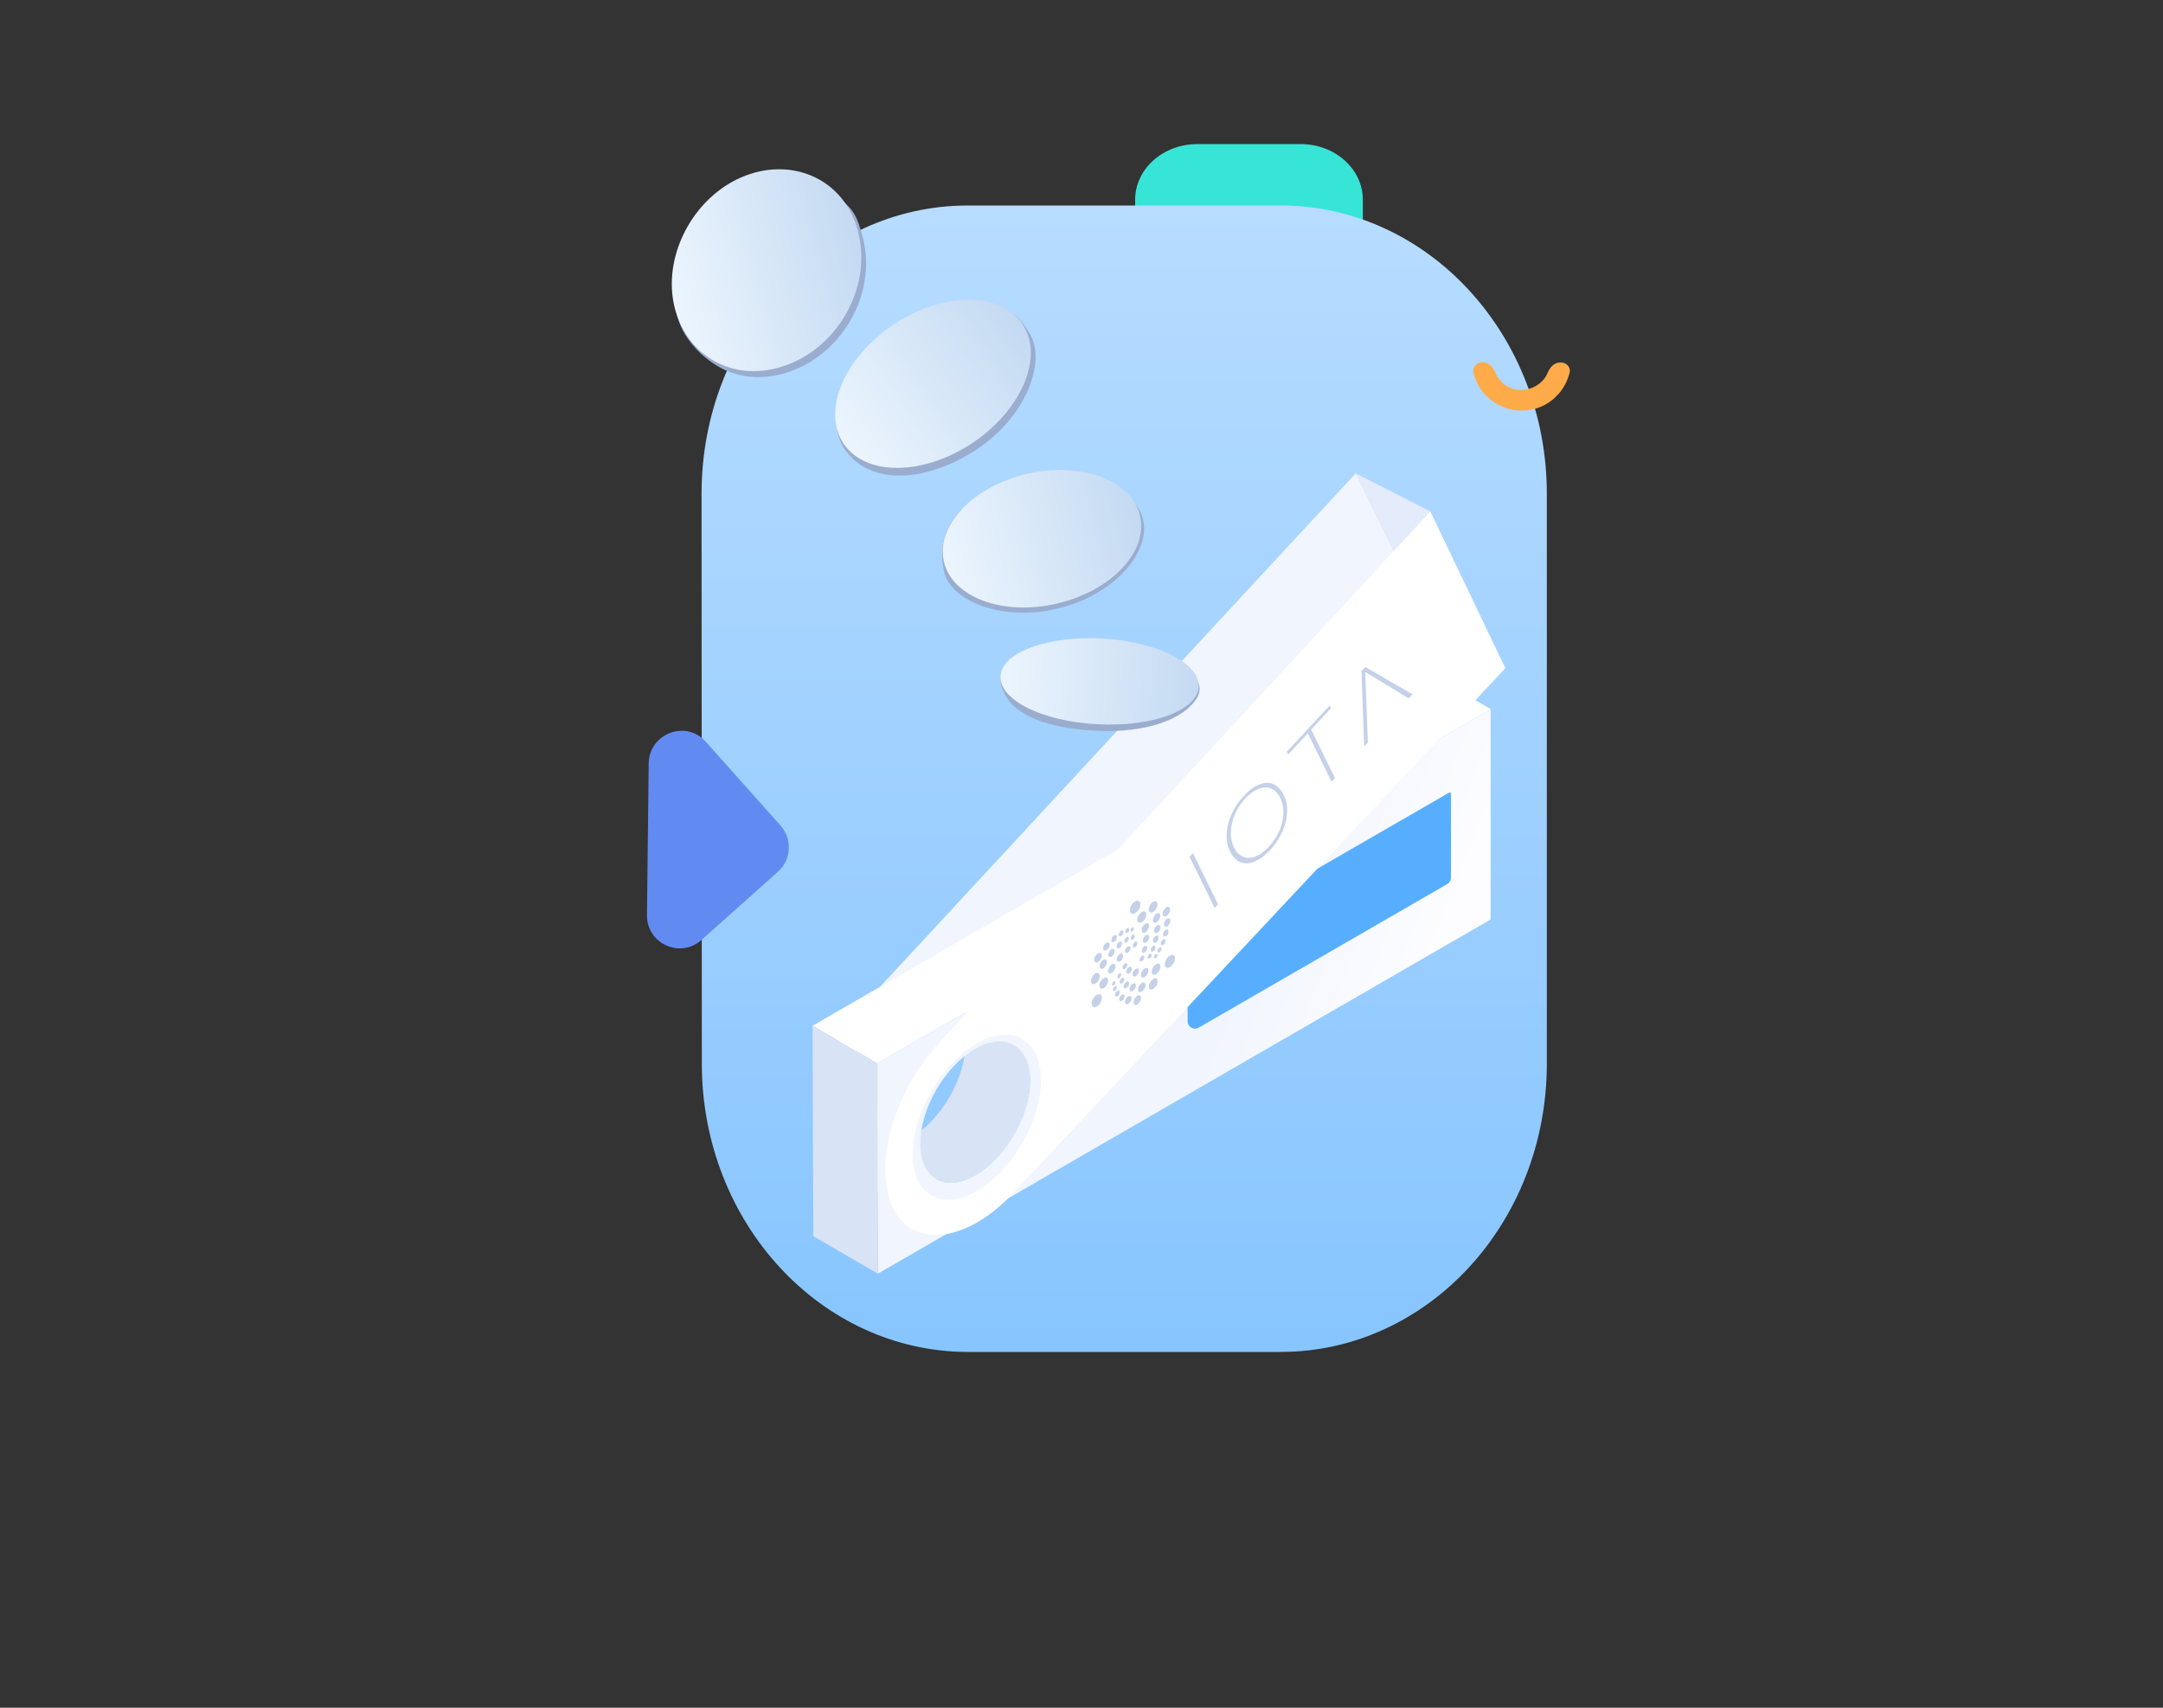 <svg width="760" height="600" viewBox="0 0 760 600" fill="none" xmlns="http://www.w3.org/2000/svg">
<rect x="0" y="0" width="760" height="600" fill="#333333" stroke="none"/>
<path d="M398.85 70.188C398.85 59.371 408.627 50.621 420.716 50.621L456.983 50.621C469.072 50.621 478.85 59.371 478.85 70.188L478.85 82.054C478.85 92.872 469.072 101.621 456.983 101.621L420.716 101.621C408.627 101.621 398.85 92.872 398.85 82.054L398.85 70.188Z" fill="#37E5D7"/>
<path d="M246.5 173.5C246.5 117.5 288.4 72.2 340.1 72.2H449.9C501.6 72.2 543.5 117.6 543.5 173.5V373.7C543.5 429.7 501.6 475 449.9 475H340.2C288.5 475 246.6 429.6 246.6 373.7L246.5 173.5Z" fill="url(#paint0_linear)"/>
<path d="M521 127.251C518.9 127.251 517.3 128.951 517.7 130.951C518.5 134.051 520 137.051 522.4 139.251C525.7 142.451 530 144.251 534.6 144.251C539.2 144.251 543.6 142.551 546.8 139.251C549.2 136.951 550.7 134.051 551.5 130.951C552 128.951 550.3 127.251 548.2 127.351C546.1 127.351 544.6 129.051 543.8 130.951C543.3 132.151 542.6 133.251 541.6 134.151C539.7 135.951 537.2 136.951 534.6 137.051C532 137.051 529.4 136.051 527.6 134.151C526.6 133.251 525.9 132.151 525.4 130.951C524.7 128.951 523 127.251 521 127.251Z" fill="#FFAB49"/>
<path d="M227.929 268.18C228.121 257.681 241.028 252.796 247.996 260.608L274.261 290.053C278.472 294.775 278.055 302.083 273.333 306.295L246.464 330.262C238.995 336.924 227.245 331.528 227.323 321.593L227.929 268.18Z" fill="#628BF2"/>
<path d="M341.416 355.411C340.245 353.068 338.642 351.342 336.731 350.233L333.958 348.63C335.868 349.739 337.471 351.466 338.642 353.808C343.636 364.041 338.457 382.349 327.054 394.616C324.156 397.759 321.074 400.225 318.054 401.951C312.074 405.403 306.218 406.02 301.965 403.554L304.739 405.157C308.992 407.622 314.787 407.068 320.828 403.554C323.848 401.828 326.869 399.362 329.827 396.218C341.231 383.89 346.409 365.643 341.416 355.411Z" fill="#F6F8FC"/>
<path d="M476.414 166.229L305.046 351.219C288.772 368.787 281.375 394.862 288.526 409.472C293.827 420.321 305.662 421.8 318.114 414.65C322.429 412.184 326.744 408.67 330.936 404.17L502.304 219.18L476.414 166.229ZM327.053 396.219C324.155 399.362 321.073 401.828 318.053 403.554C309.361 408.547 301.039 407.561 297.341 399.917C292.348 389.684 297.526 371.376 308.93 359.109C311.888 355.966 314.909 353.5 317.929 351.774C326.621 346.781 334.943 347.767 338.641 355.411C343.635 365.644 338.457 383.89 327.053 396.219Z" fill="#F1F5FE"/>
<path d="M528.909 234.792L502.39 219.342L476.5 166.391L502.549 179.661L528.909 234.792Z" fill="#E4EBFA"/>
<path d="M356.333 367.185L333.649 353.993C337.101 356.027 339.258 360.281 339.258 366.383C339.32 378.65 330.69 393.568 320.026 399.732C314.663 402.814 309.793 403.123 306.279 401.088L328.964 414.28C332.478 416.314 337.347 416.006 342.71 412.924C353.375 406.759 362.005 391.842 361.943 379.575C362.005 373.472 359.847 369.157 356.333 367.185Z" fill="#D8E3F5"/>
<path d="M308.191 373.596L523.757 249.139V323.049L308.438 447.506L308.191 373.596ZM342.711 412.924C353.376 406.76 362.006 391.842 361.944 379.575C361.882 367.308 353.252 362.377 342.588 368.541C331.924 374.705 323.294 389.623 323.356 401.89C323.417 414.157 332.047 419.088 342.711 412.924Z" fill="url(#paint1_linear)"/>
<path d="M417.237 332.055C417.237 331.745 417.401 331.459 417.669 331.305L509.176 278.484C509.464 278.318 509.824 278.526 509.824 278.858V308.361C509.824 309.286 509.33 310.142 508.529 310.605L421.177 361.06C419.451 362.057 417.293 360.814 417.289 358.821L417.237 332.055Z" fill="#57AEFF"/>
<path d="M308.19 373.595L285.506 360.404L501.071 235.946L523.756 249.138L308.19 373.595Z" fill="white"/>
<path d="M308.437 447.505L285.752 434.313L285.506 360.403L308.19 373.595L308.437 447.505Z" fill="#D8E3F5"/>
<path d="M502.549 179.74L330.259 366.075C313.985 383.643 306.588 409.718 313.739 424.328C319.04 435.177 330.875 436.656 343.327 429.506C347.642 427.04 351.957 423.526 356.149 419.026L528.907 234.791L502.549 179.74ZM352.265 411.074C349.368 414.218 346.286 416.684 343.266 418.41C334.574 423.403 326.252 422.417 322.554 414.773C317.56 404.54 322.739 386.232 334.142 373.965C337.101 370.822 340.122 368.356 343.142 366.63C351.834 361.637 360.156 362.623 363.854 370.267C368.847 380.499 363.669 398.807 352.265 411.074Z" fill="white"/>
<path d="M452.188 283.473C452.312 285.076 452.188 286.74 451.819 288.466C451.449 290.192 450.771 291.918 449.846 293.644C448.921 295.37 447.75 297.035 446.271 298.637C444.853 300.117 443.497 301.288 442.202 302.028C442.141 302.089 442.079 302.089 441.956 302.151C440.538 302.891 439.243 303.322 438.011 303.322C436.778 303.322 435.668 303.014 434.682 302.274C433.696 301.596 432.894 300.548 432.216 299.254C431.6 297.959 431.168 296.48 431.045 294.877C430.922 293.274 431.045 291.61 431.415 289.884C431.785 288.158 432.463 286.432 433.387 284.706C434.312 282.98 435.483 281.316 436.963 279.713C438.319 278.234 439.675 277.062 441.031 276.323C441.093 276.261 441.216 276.261 441.278 276.199C442.695 275.459 443.99 275.028 445.161 275.028C446.394 275.028 447.442 275.336 448.428 276.076C449.414 276.754 450.216 277.802 450.894 279.097C451.695 280.391 452.065 281.87 452.188 283.473ZM450.586 288.651C450.894 287.11 451.017 285.692 450.894 284.213C450.771 282.795 450.401 281.501 449.846 280.329C449.291 279.158 448.551 278.295 447.688 277.617C446.825 277.001 445.839 276.692 444.791 276.631C443.743 276.631 442.572 276.939 441.339 277.555C441.216 277.617 441.093 277.679 440.969 277.74C439.86 278.357 438.75 279.281 437.579 280.514C436.285 281.87 435.237 283.35 434.497 284.891C433.696 286.432 433.141 287.973 432.833 289.452C432.524 290.994 432.401 292.411 432.524 293.829C432.648 295.247 433.017 296.541 433.572 297.713C434.127 298.884 434.867 299.747 435.73 300.425C436.593 301.041 437.579 301.35 438.627 301.411C439.675 301.473 440.846 301.103 442.079 300.487C442.202 300.425 442.326 300.363 442.449 300.302C443.558 299.685 444.668 298.699 445.839 297.466C447.134 296.11 448.182 294.631 448.921 293.089C449.723 291.672 450.277 290.192 450.586 288.651Z" fill="#C4D1E8"/>
<path d="M479.743 234.344L496.325 243.96L494.969 245.378L479.681 236.07L480.606 260.912L479.311 262.268L478.387 235.762L479.743 234.344Z" fill="#C4D1E8"/>
<path d="M419.148 299.747L427.963 317.685L426.792 319.041L417.977 301.041L419.148 299.747Z" fill="#C4D1E8"/>
<path d="M467.168 247.905L467.661 248.83L460.695 256.35L469.079 273.364L467.846 274.658L459.524 257.645L452.62 265.104L452.127 264.117L467.168 247.905Z" fill="#C4D1E8"/>
<path d="M410.518 325.082C410.394 325.267 410.21 325.39 410.086 325.452C410.025 325.514 409.963 325.514 409.901 325.514C409.408 325.699 409.038 325.514 408.977 324.959C408.977 324.836 408.977 324.712 408.977 324.527C409.038 323.849 409.531 323.11 410.086 322.801C410.148 322.74 410.21 322.74 410.271 322.74C410.888 322.493 411.319 322.925 411.196 323.726C411.134 324.096 411.011 324.466 410.764 324.836C410.641 324.897 410.579 325.021 410.518 325.082Z" fill="#C4D1E8"/>
<path d="M410.518 327.733C410.456 328.041 410.271 328.349 410.025 328.596C409.901 328.719 409.778 328.843 409.655 328.904C409.531 328.966 409.408 329.028 409.285 329.028C408.792 329.089 408.545 328.596 408.73 327.856C408.853 327.548 409.038 327.24 409.223 326.993C409.347 326.87 409.47 326.747 409.593 326.685C409.716 326.624 409.84 326.562 409.963 326.562C410.456 326.5 410.703 327.055 410.518 327.733Z" fill="#C4D1E8"/>
<path d="M409.285 319.226C409.408 319.041 409.593 318.918 409.716 318.857L409.778 318.795C410.456 318.425 411.073 318.672 411.134 319.473C411.196 320.089 410.826 320.891 410.333 321.384C410.21 321.507 410.025 321.63 409.901 321.754L409.84 321.815C409.223 322.185 408.668 322 408.545 321.322C408.545 321.261 408.545 321.199 408.545 321.137C408.484 320.521 408.792 319.719 409.285 319.226Z" fill="#C4D1E8"/>
<path d="M401.21 334.267C401.148 334.082 401.21 333.836 401.271 333.589C401.456 333.096 401.764 332.603 402.134 332.418C402.258 332.356 402.381 332.295 402.504 332.295C402.997 332.233 403.244 332.788 403.059 333.466C402.936 333.774 402.812 334.082 402.566 334.329C402.504 334.391 402.443 334.452 402.319 334.514C402.258 334.575 402.196 334.575 402.134 334.637C401.703 334.884 401.333 334.76 401.21 334.267Z" fill="#C4D1E8"/>
<path d="M402.073 336.116C402.134 336.363 402.073 336.61 401.949 336.918C401.764 337.288 401.518 337.534 401.271 337.719C401.086 337.842 400.963 337.842 400.778 337.842C400.593 337.781 400.47 337.657 400.408 337.411C400.347 337.041 400.532 336.486 400.901 336.116C401.025 335.993 401.148 335.931 401.21 335.87C401.395 335.747 401.518 335.747 401.703 335.747C401.888 335.747 402.011 335.932 402.073 336.116Z" fill="#C4D1E8"/>
<path d="M402.689 331.185C402.627 331.247 402.566 331.247 402.504 331.247C401.888 331.493 401.456 331.062 401.58 330.26C401.641 329.582 402.134 328.842 402.689 328.534C402.751 328.473 402.812 328.473 402.874 328.473C403.49 328.226 403.922 328.719 403.799 329.459C403.675 330.137 403.182 330.877 402.689 331.185Z" fill="#C4D1E8"/>
<path d="M403.49 335.623C403.552 335.562 403.614 335.438 403.675 335.377C403.737 335.253 403.86 335.192 403.922 335.13H403.984C404.353 334.945 404.662 335.13 404.662 335.623C404.662 335.87 404.6 336.116 404.415 336.301C404.353 336.425 404.292 336.486 404.23 336.548C404.169 336.61 404.107 336.671 404.045 336.671C403.984 336.733 403.984 336.733 403.922 336.733C403.614 336.918 403.306 336.794 403.244 336.486C403.182 336.24 403.306 335.932 403.49 335.623Z" fill="#C4D1E8"/>
<path d="M404.353 333.897C404.292 333.527 404.477 332.972 404.847 332.602C404.97 332.479 405.093 332.418 405.155 332.356C405.34 332.233 405.463 332.233 405.648 332.233C406.018 332.356 406.079 332.911 405.833 333.466C405.71 333.712 405.525 334.02 405.278 334.144C405.216 334.205 405.155 334.205 405.155 334.267C404.97 334.39 404.785 334.39 404.662 334.39C404.538 334.267 404.415 334.082 404.353 333.897Z" fill="#C4D1E8"/>
<path d="M405.771 335.5C405.895 335.377 405.956 335.315 406.079 335.253C406.326 335.13 406.511 335.13 406.634 335.315C406.696 335.438 406.758 335.623 406.696 335.808C406.634 335.993 406.573 336.24 406.388 336.424L406.326 336.486C406.264 336.548 406.141 336.609 406.079 336.671C405.895 336.794 405.648 336.794 405.525 336.609C405.525 336.548 405.463 336.486 405.463 336.424C405.401 336.178 405.525 335.746 405.771 335.5Z" fill="#C4D1E8"/>
<path d="M406.511 330.815C406.388 330.939 406.264 331.062 406.141 331.124C406.018 331.185 405.895 331.247 405.771 331.247C405.278 331.308 405.032 330.815 405.216 330.076C405.34 329.583 405.71 329.089 406.079 328.843C406.203 328.781 406.326 328.72 406.449 328.72C406.942 328.658 407.189 329.213 407.004 329.891C406.942 330.199 406.758 330.569 406.511 330.815Z" fill="#C4D1E8"/>
<path d="M407.066 327.301C407.004 327.363 406.881 327.486 406.819 327.548C406.758 327.609 406.696 327.671 406.634 327.671C406.079 327.979 405.648 327.794 405.525 327.24C405.525 327.116 405.525 326.993 405.525 326.808C405.586 326.13 406.079 325.39 406.634 325.082C406.696 325.02 406.758 325.021 406.819 325.021C407.127 324.897 407.374 324.959 407.559 325.144C407.744 325.329 407.805 325.637 407.744 326.007C407.682 326.377 407.559 326.746 407.312 327.116C407.189 327.116 407.127 327.24 407.066 327.301Z" fill="#C4D1E8"/>
<path d="M407.682 321.631C407.744 322.432 407.189 323.48 406.449 323.973L406.388 324.035C405.771 324.404 405.216 324.219 405.093 323.541C405.093 323.48 405.093 323.418 405.093 323.356C405.093 322.987 405.216 322.494 405.401 322.062C405.648 321.631 405.956 321.261 406.326 321.014C406.326 321.014 406.388 321.014 406.388 320.952C407.004 320.583 407.621 320.829 407.682 321.631Z" fill="#C4D1E8"/>
<path d="M404.538 317.377C404.6 317.315 404.662 317.253 404.723 317.192C404.847 317.068 405.032 316.945 405.155 316.883C405.771 316.514 406.326 316.637 406.573 317.13C406.942 317.808 406.573 319.103 405.771 319.904C405.71 319.966 405.648 320.027 405.586 320.089C405.463 320.212 405.278 320.336 405.155 320.397C404.908 320.521 404.662 320.644 404.415 320.582C404.045 320.582 403.799 320.335 403.675 319.966C403.675 319.904 403.675 319.842 403.614 319.781C403.552 319.041 403.922 318.055 404.538 317.377Z" fill="#C4D1E8"/>
<path d="M403.614 324.712C403.922 325.329 403.614 326.377 402.936 327.116C402.812 327.24 402.627 327.424 402.504 327.486L402.443 327.548C401.826 327.918 401.271 327.733 401.148 327.055C401.148 326.993 401.148 326.931 401.148 326.87C401.086 326.253 401.456 325.452 401.949 324.959C402.073 324.835 402.258 324.712 402.381 324.589L402.443 324.527C402.936 324.219 403.429 324.281 403.614 324.712Z" fill="#C4D1E8"/>
<path d="M401.21 320.397C401.395 320.274 401.518 320.212 401.703 320.212C402.134 320.151 402.566 320.335 402.689 320.829C402.751 321.014 402.751 321.198 402.751 321.445C402.751 321.877 402.566 322.37 402.319 322.863C402.196 323.109 402.011 323.294 401.826 323.479C401.764 323.541 401.703 323.602 401.641 323.664C401.518 323.787 401.333 323.911 401.21 323.972C401.025 324.096 400.901 324.157 400.717 324.157C400.408 324.219 400.162 324.157 399.915 323.972C399.792 323.849 399.73 323.726 399.669 323.603C399.669 323.541 399.607 323.479 399.607 323.418C399.484 322.863 399.669 322.185 400.1 321.568C400.223 321.383 400.347 321.137 400.532 321.014C400.593 320.952 400.655 320.89 400.717 320.829C400.963 320.582 401.086 320.459 401.21 320.397Z" fill="#C4D1E8"/>
<path d="M397.326 329.336C397.449 328.966 397.696 328.596 398.004 328.411C398.066 328.349 398.128 328.349 398.251 328.349C398.621 328.288 398.806 328.596 398.682 329.151C398.621 329.336 398.559 329.459 398.497 329.644C398.436 329.706 398.374 329.829 398.312 329.89C398.251 330.014 398.128 330.075 398.004 330.137C397.943 330.199 397.819 330.199 397.758 330.199C397.388 330.199 397.203 329.829 397.326 329.336Z" fill="#C4D1E8"/>
<path d="M397.326 341.417C397.265 341.479 397.203 341.602 397.141 341.664C397.018 341.787 396.895 341.911 396.771 341.972C396.463 342.157 396.155 342.157 395.97 341.972C395.662 341.664 395.723 340.924 396.155 340.308C396.217 340.185 396.278 340.123 396.34 340.061C396.463 339.938 396.586 339.815 396.71 339.753C396.833 339.691 396.956 339.63 397.018 339.63C397.203 339.63 397.326 339.63 397.449 339.753C397.881 340.061 397.758 340.801 397.326 341.417Z" fill="#C4D1E8"/>
<path d="M397.265 326.5C397.326 326.315 397.449 326.192 397.511 326.068C397.573 326.007 397.696 325.883 397.758 325.883C397.881 325.822 398.004 325.76 398.066 325.822C398.374 325.822 398.436 326.253 398.251 326.685C398.189 326.746 398.189 326.87 398.128 326.931C398.004 327.116 397.881 327.24 397.758 327.301C397.634 327.363 397.511 327.363 397.449 327.363C397.203 327.363 397.141 326.931 397.265 326.5Z" fill="#C4D1E8"/>
<path d="M398.806 330.877C398.806 330.877 398.867 330.877 398.867 330.815C399.052 330.692 399.299 330.753 399.422 330.815C399.73 331.062 399.669 331.678 399.36 332.233C399.237 332.479 398.991 332.664 398.806 332.788C398.806 332.788 398.744 332.788 398.744 332.849C398.312 333.096 397.943 332.788 398.004 332.233C398.004 331.863 398.251 331.493 398.497 331.185C398.559 331 398.682 330.938 398.806 330.877Z" fill="#C4D1E8"/>
<path d="M398.189 341.418C398.436 340.986 398.744 340.616 399.052 340.431C399.299 340.308 399.545 340.246 399.792 340.308C400.285 340.493 400.347 341.294 399.915 342.034C399.792 342.219 399.669 342.466 399.484 342.589C399.36 342.774 399.175 342.897 398.991 342.959C398.744 343.082 398.497 343.144 398.251 343.082C397.881 342.959 397.819 342.219 398.189 341.418Z" fill="#C4D1E8"/>
<path d="M397.943 317.439C398.004 317.377 398.066 317.315 398.128 317.254C398.374 317.007 398.621 316.822 398.867 316.699C399.484 316.329 400.1 316.391 400.47 316.822C400.963 317.5 400.655 318.98 399.792 320.028C399.73 320.089 399.669 320.151 399.607 320.213C399.36 320.459 399.114 320.644 398.867 320.829C398.251 321.199 397.634 321.137 397.265 320.706C397.141 320.582 397.08 320.397 397.08 320.151C396.895 319.288 397.265 318.24 397.943 317.439Z" fill="#C4D1E8"/>
<path d="M397.018 333.835C396.833 334.205 396.525 334.575 396.278 334.698C396.093 334.822 395.847 334.883 395.662 334.822C395.477 334.76 395.354 334.575 395.292 334.329C395.23 333.835 395.477 333.219 395.908 332.849C395.97 332.788 396.093 332.664 396.155 332.603C396.217 332.603 396.217 332.541 396.278 332.541C396.463 332.418 396.71 332.356 396.895 332.418C397.265 332.541 397.388 333.157 397.018 333.835Z" fill="#C4D1E8"/>
<path d="M395.415 327.055C395.477 326.808 395.6 326.561 395.785 326.315C395.847 326.192 395.97 326.13 396.093 326.068C396.155 326.007 396.217 326.007 396.278 326.007C396.463 325.945 396.586 326.007 396.71 326.192C396.771 326.315 396.833 326.562 396.771 326.808C396.648 327.178 396.402 327.609 396.093 327.733C396.032 327.794 395.97 327.794 395.847 327.794C395.662 327.856 395.539 327.794 395.415 327.609C395.354 327.486 395.354 327.301 395.415 327.055Z" fill="#C4D1E8"/>
<path d="M395.539 329.521C395.662 329.397 395.723 329.336 395.847 329.274C395.847 329.274 395.908 329.274 395.908 329.212C396.155 329.089 396.34 329.089 396.463 329.212C396.586 329.336 396.648 329.521 396.648 329.829C396.648 330.075 396.525 330.384 396.34 330.63C396.278 330.754 396.217 330.815 396.155 330.877C396.032 331 395.97 331.062 395.847 331.123L395.785 331.185C395.354 331.432 394.984 331.123 395.045 330.569C395.045 330.199 395.23 329.829 395.539 329.521Z" fill="#C4D1E8"/>
<path d="M395.23 338.52C395.354 338.459 395.415 338.397 395.539 338.397C395.723 338.335 395.908 338.459 396.032 338.644C396.217 339.013 396.032 339.692 395.6 340.123C395.477 340.246 395.415 340.308 395.292 340.37C394.984 340.555 394.676 340.555 394.491 340.246C394.306 339.876 394.491 339.198 394.922 338.767C394.984 338.705 395.107 338.582 395.23 338.52Z" fill="#C4D1E8"/>
<path d="M392.703 342.774C392.765 342.589 392.888 342.404 393.011 342.281C393.073 342.219 393.073 342.157 393.134 342.157C393.196 342.096 393.258 342.096 393.258 342.034C393.566 341.849 393.874 341.911 393.936 342.281C393.997 342.466 393.936 342.712 393.813 342.959C393.689 343.267 393.443 343.513 393.196 343.698C393.073 343.76 392.95 343.822 392.826 343.822C392.58 343.76 392.518 343.267 392.703 342.774Z" fill="#C4D1E8"/>
<path d="M392.456 337.473C392.271 336.979 392.518 336.055 393.073 335.5L393.134 335.438C393.258 335.315 393.381 335.192 393.504 335.13C393.936 334.884 394.367 334.945 394.552 335.377C394.737 335.808 394.614 336.425 394.244 337.041C394.182 337.164 394.059 337.288 393.997 337.411L393.936 337.473C393.813 337.596 393.689 337.719 393.566 337.781C393.073 337.966 392.641 337.904 392.456 337.473Z" fill="#C4D1E8"/>
<path d="M393.443 344.746C393.504 344.438 393.689 344.192 393.874 343.945V343.883C393.997 343.76 394.059 343.698 394.182 343.637C394.306 343.575 394.367 343.575 394.491 343.513C394.676 343.513 394.86 343.575 394.984 343.76C395.169 344.13 394.984 344.808 394.614 345.239C394.491 345.363 394.429 345.424 394.306 345.486C393.997 345.671 393.689 345.671 393.504 345.363C393.381 345.301 393.381 344.993 393.443 344.746Z" fill="#C4D1E8"/>
<path d="M393.628 327.24C393.751 327.116 393.813 327.055 393.936 326.993C393.936 326.993 393.997 326.993 393.997 326.932C394.429 326.747 394.799 326.993 394.737 327.548C394.737 327.795 394.614 328.103 394.429 328.349C394.367 328.473 394.306 328.534 394.244 328.596C394.121 328.719 393.997 328.781 393.874 328.843C393.874 328.843 393.813 328.842 393.813 328.904C393.381 329.089 393.011 328.842 393.073 328.288C393.134 327.918 393.381 327.548 393.628 327.24Z" fill="#C4D1E8"/>
<path d="M393.196 331C393.258 331 393.258 330.938 393.319 330.938C393.504 330.815 393.751 330.753 393.874 330.815C394.059 330.877 394.244 331.062 394.244 331.308C394.306 331.863 393.936 332.664 393.443 333.034C393.381 333.096 393.381 333.096 393.319 333.096C392.826 333.342 392.456 333.219 392.333 332.664C392.271 332.233 392.518 331.555 392.888 331.123C393.011 331.123 393.134 331.062 393.196 331Z" fill="#C4D1E8"/>
<path d="M391.1 328.904C391.162 328.842 391.285 328.781 391.347 328.719C391.408 328.657 391.408 328.657 391.47 328.657C391.778 328.472 392.025 328.472 392.21 328.657C392.58 328.904 392.518 329.644 392.087 330.322C391.963 330.507 391.778 330.692 391.593 330.877C391.532 330.938 391.532 330.938 391.47 330.938C390.977 331.185 390.607 331.061 390.484 330.507C390.422 329.952 390.669 329.335 391.1 328.904Z" fill="#C4D1E8"/>
<path d="M390.176 333.836C390.299 333.712 390.422 333.589 390.545 333.527C390.73 333.466 390.854 333.404 390.977 333.404C391.1 333.404 391.224 333.404 391.347 333.466C391.47 333.527 391.532 333.651 391.593 333.774C391.778 334.267 391.532 335.192 390.977 335.747L390.915 335.808C390.792 335.932 390.669 336.055 390.545 336.116C390.299 336.24 390.114 336.301 389.929 336.24C389.744 336.178 389.559 336.055 389.498 335.87C389.436 335.747 389.436 335.562 389.436 335.438C389.436 335.253 389.498 335.069 389.498 334.884C389.621 334.575 389.867 334.205 390.176 333.836Z" fill="#C4D1E8"/>
<path d="M388.265 331.616C388.45 331.431 388.573 331.308 388.696 331.246C388.881 331.185 389.004 331.123 389.189 331.123C389.436 331.123 389.682 331.246 389.806 331.493C390.052 332.048 389.744 332.972 389.128 333.527C389.004 333.65 388.881 333.774 388.758 333.835C388.326 334.082 387.895 334.02 387.71 333.589C387.402 333.096 387.71 332.171 388.265 331.616Z" fill="#C4D1E8"/>
<path d="M387.648 337.226C388.018 336.979 388.388 336.979 388.635 337.164C389.128 337.534 389.066 338.52 388.511 339.383C388.45 339.445 388.45 339.506 388.388 339.568C388.326 339.691 388.265 339.753 388.203 339.815C388.018 340 387.833 340.123 387.71 340.246C387.217 340.554 386.724 340.493 386.477 340C386.169 339.383 386.477 338.335 387.155 337.596C387.278 337.472 387.463 337.287 387.648 337.226Z" fill="#C4D1E8"/>
<path d="M385.059 335.623C385.306 335.315 385.552 335.13 385.799 334.945C386.23 334.698 386.662 334.698 386.908 335.007C387.34 335.438 387.155 336.486 386.539 337.287C386.292 337.596 386.045 337.842 385.799 337.966C385.367 338.212 384.936 338.212 384.689 337.904C384.258 337.411 384.443 336.424 385.059 335.623Z" fill="#C4D1E8"/>
<path d="M383.765 343.205C384.073 342.65 384.504 342.219 384.874 342.034C385.244 341.787 385.614 341.726 385.922 341.911C386.539 342.219 386.6 343.328 385.984 344.376C385.922 344.438 385.922 344.5 385.861 344.623C385.737 344.808 385.614 344.931 385.491 345.116C385.306 345.301 385.059 345.486 384.874 345.609C384.504 345.856 384.135 345.856 383.826 345.732C383.21 345.363 383.148 344.253 383.765 343.205Z" fill="#C4D1E8"/>
<path d="M386.539 352.513C386.23 353.007 385.799 353.438 385.367 353.623C384.874 353.931 384.32 353.993 384.011 353.685C383.333 353.192 383.457 351.835 384.196 350.664C384.32 350.479 384.504 350.294 384.628 350.109C384.874 349.863 385.121 349.678 385.367 349.555C385.676 349.37 385.984 349.308 386.292 349.308C386.477 349.308 386.662 349.37 386.785 349.493C387.402 349.924 387.34 351.342 386.539 352.513Z" fill="#C4D1E8"/>
<path d="M388.943 345.918C388.881 345.979 388.881 346.041 388.819 346.164C388.696 346.349 388.573 346.534 388.45 346.657C388.265 346.842 388.08 347.027 387.895 347.15C387.895 347.15 387.895 347.15 387.833 347.15C386.97 347.644 386.292 347.274 386.292 346.288C386.292 345.794 386.415 345.301 386.724 344.808C386.847 344.561 387.032 344.315 387.217 344.13C387.402 343.945 387.648 343.76 387.833 343.637C388.203 343.39 388.573 343.329 388.881 343.514C389.189 343.637 389.374 344.007 389.374 344.5C389.374 344.931 389.189 345.424 388.943 345.918Z" fill="#C4D1E8"/>
<path d="M389.621 341.911C389.128 341.541 389.251 340.555 389.806 339.692C390.052 339.322 390.36 339.014 390.669 338.829C391.039 338.582 391.408 338.582 391.655 338.767C392.148 339.137 392.025 340.123 391.47 340.986C391.408 341.048 391.408 341.109 391.347 341.171C391.285 341.233 391.223 341.356 391.162 341.418C390.977 341.603 390.792 341.726 390.607 341.849C390.237 342.034 389.867 342.096 389.621 341.911Z" fill="#C4D1E8"/>
<path d="M390.73 345.856C390.73 345.794 390.73 345.733 390.792 345.609C390.854 345.239 391.1 344.931 391.347 344.808C391.408 344.746 391.47 344.746 391.532 344.746C391.717 344.746 391.84 344.808 391.902 344.931C392.025 345.178 391.902 345.671 391.593 346.041C391.532 346.102 391.408 346.164 391.347 346.226C391.162 346.287 391.039 346.349 390.915 346.226C390.792 346.226 390.73 346.041 390.73 345.856Z" fill="#C4D1E8"/>
<path d="M391.039 347.952C390.977 347.582 391.162 346.966 391.593 346.657C391.655 346.596 391.655 346.596 391.717 346.534C392.025 346.349 392.333 346.473 392.395 346.781C392.456 347.151 392.21 347.767 391.84 348.075C391.778 348.137 391.778 348.137 391.717 348.137C391.408 348.384 391.1 348.26 391.039 347.952Z" fill="#C4D1E8"/>
<path d="M392.95 349.801C392.826 349.924 392.765 349.986 392.641 350.048C392.333 350.233 392.025 350.233 391.84 349.924C391.717 349.739 391.717 349.493 391.84 349.185C391.902 348.876 392.087 348.63 392.271 348.383C392.395 348.26 392.456 348.198 392.58 348.137C392.703 348.075 392.765 348.075 392.888 348.013C393.073 347.952 393.258 348.075 393.381 348.26C393.566 348.63 393.381 349.308 392.95 349.801Z" fill="#C4D1E8"/>
<path d="M394.799 351.034C394.737 351.096 394.676 351.219 394.614 351.281C394.491 351.404 394.367 351.527 394.244 351.589C393.936 351.774 393.628 351.774 393.443 351.65C393.134 351.342 393.196 350.603 393.628 349.986C393.689 349.863 393.751 349.801 393.813 349.739C393.936 349.616 394.059 349.493 394.182 349.431C394.306 349.37 394.429 349.308 394.491 349.308C394.676 349.308 394.799 349.308 394.922 349.431C395.292 349.678 395.23 350.418 394.799 351.034Z" fill="#C4D1E8"/>
<path d="M394.984 347.151C394.799 347.027 394.737 346.781 394.799 346.411C394.799 346.349 394.799 346.226 394.86 346.164C394.984 345.61 395.354 345.116 395.785 344.932C395.908 344.87 396.032 344.808 396.093 344.808C396.278 344.808 396.402 344.808 396.525 344.932C396.833 345.24 396.771 345.98 396.34 346.596C396.278 346.658 396.217 346.781 396.155 346.843C396.032 346.966 395.908 347.089 395.785 347.151C395.477 347.336 395.169 347.336 394.984 347.151Z" fill="#C4D1E8"/>
<path d="M397.326 351.651C397.203 351.835 397.08 352.082 396.895 352.267C396.771 352.452 396.586 352.575 396.463 352.637C396.217 352.76 395.97 352.822 395.723 352.76C395.477 352.698 395.354 352.452 395.292 352.144C395.292 351.835 395.354 351.404 395.539 351.034C395.785 350.603 396.093 350.233 396.402 350.048C396.525 349.986 396.648 349.924 396.771 349.924C396.895 349.924 397.018 349.924 397.08 349.924C397.696 350.109 397.758 350.911 397.326 351.651Z" fill="#C4D1E8"/>
<path d="M397.326 348.321C397.08 348.26 396.956 348.013 396.895 347.705C396.833 347.397 396.956 346.965 397.141 346.595C397.265 346.349 397.388 346.164 397.573 345.979C397.696 345.856 397.881 345.671 398.004 345.609C398.128 345.548 398.251 345.486 398.374 345.486C398.497 345.486 398.621 345.486 398.682 345.486C399.175 345.671 399.237 346.411 398.867 347.212C398.744 347.397 398.621 347.643 398.436 347.767C398.312 347.952 398.128 348.075 398.004 348.137C397.819 348.322 397.573 348.383 397.326 348.321Z" fill="#C4D1E8"/>
<path d="M400.778 351.342C400.655 351.712 400.408 352.143 400.162 352.452C399.977 352.637 399.792 352.76 399.607 352.883C399.422 353.006 399.237 353.068 399.052 353.068C398.374 353.068 398.128 352.328 398.436 351.404C398.682 350.726 399.114 350.171 399.607 349.863C399.73 349.801 399.915 349.739 400.038 349.678C400.1 349.678 400.1 349.678 400.162 349.678C400.84 349.678 401.086 350.417 400.778 351.342Z" fill="#C4D1E8"/>
<path d="M402.381 346.842C402.258 347.212 402.011 347.643 401.703 347.952C401.518 348.137 401.333 348.26 401.21 348.383C401.025 348.506 400.778 348.568 400.593 348.568C400.285 348.568 400.1 348.445 399.977 348.198C399.669 347.582 399.977 346.534 400.655 345.794C400.84 345.609 401.025 345.486 401.148 345.363C401.271 345.301 401.456 345.239 401.58 345.178C401.641 345.178 401.641 345.178 401.703 345.178C402.443 345.178 402.689 345.917 402.381 346.842Z" fill="#C4D1E8"/>
<path d="M402.751 342.835C402.566 343.02 402.381 343.144 402.196 343.267C402.011 343.39 401.826 343.452 401.641 343.452C400.963 343.452 400.717 342.712 401.025 341.787C401.271 341.109 401.703 340.555 402.196 340.246C402.319 340.185 402.504 340.123 402.627 340.061C402.689 340.061 402.689 340.061 402.751 340.061C403.059 340.061 403.244 340.185 403.367 340.431C403.675 341.048 403.367 342.096 402.751 342.835Z" fill="#C4D1E8"/>
<path d="M406.696 345.239C406.573 345.733 406.388 346.287 406.018 346.719C405.771 347.027 405.463 347.274 405.216 347.459C404.723 347.767 404.169 347.767 403.922 347.397C403.49 346.842 403.675 345.609 404.415 344.685C404.477 344.623 404.538 344.5 404.6 344.438C404.785 344.253 405.032 344.068 405.216 343.945C405.34 343.883 405.463 343.822 405.586 343.76C405.648 343.76 405.71 343.76 405.771 343.698C406.449 343.575 406.881 344.253 406.696 345.239Z" fill="#C4D1E8"/>
<path d="M407.682 340.062C407.559 340.555 407.374 341.109 407.004 341.541C406.942 341.603 406.881 341.664 406.819 341.788C406.634 341.973 406.388 342.158 406.203 342.281C405.71 342.589 405.155 342.589 404.908 342.219C404.662 341.973 404.6 341.479 404.723 340.986C404.723 340.925 404.785 340.801 404.785 340.74C405.032 339.877 405.586 339.137 406.203 338.767C406.388 338.644 406.573 338.582 406.758 338.582C407.436 338.459 407.867 339.075 407.682 340.062Z" fill="#C4D1E8"/>
<path d="M407.867 334.082C407.744 334.267 407.621 334.39 407.497 334.452C407.436 334.514 407.436 334.514 407.374 334.514C407.004 334.699 406.696 334.637 406.696 334.267C406.634 334.021 406.758 333.651 406.942 333.404C407.004 333.342 407.066 333.219 407.127 333.158C407.189 333.034 407.312 332.973 407.436 332.911H407.497C407.682 332.788 407.867 332.788 407.99 332.911C408.114 332.973 408.175 333.157 408.175 333.404C408.114 333.651 407.99 333.897 407.867 334.082Z" fill="#C4D1E8"/>
<path d="M408.792 331.925C408.73 331.987 408.73 331.986 408.668 331.986C408.299 332.233 407.929 332.11 407.867 331.678C407.805 331.308 407.99 330.754 408.36 330.384C408.484 330.261 408.607 330.199 408.668 330.137C408.853 330.014 408.977 330.014 409.162 330.014C409.531 330.076 409.593 330.692 409.347 331.247C409.285 331.432 409.162 331.617 408.977 331.74C408.915 331.802 408.853 331.863 408.792 331.925Z" fill="#C4D1E8"/>
<path d="M411.751 339.26C411.504 339.507 411.257 339.692 411.073 339.815C410.888 339.938 410.641 340 410.456 340.061C409.963 340.123 409.593 339.938 409.408 339.568C408.977 338.767 409.408 337.287 410.333 336.301C410.518 336.055 410.764 335.87 411.011 335.746C411.011 335.746 411.011 335.746 411.073 335.746C411.257 335.623 411.504 335.562 411.689 335.5C412.182 335.438 412.552 335.623 412.737 335.993C413.045 336.794 412.675 338.274 411.751 339.26Z" fill="#C4D1E8"/>
<path d="M385.416 256.773C401.916 257.553 416.15 253.111 420.852 244.754C426.483 232.338 393.582 226.332 386.688 226.006C376.622 225.531 346.545 226.306 352.222 242.106C355.501 251.234 367.748 255.938 385.416 256.773Z" fill="#9AADCE"/>
<path d="M387.153 224.337C369.065 223.382 353.21 228.68 351.635 236.627C349.954 245.143 365.095 253.377 385.563 254.457C406.031 255.538 421.98 248.946 421.18 240.299C420.451 232.23 405.241 225.292 387.153 224.337Z" fill="url(#paint2_linear)"/>
<path d="M369.495 214.276C349.776 218.185 333.236 209.988 331.679 200.57C327.725 182.661 342.671 171.204 362.389 167.295C377.95 164.211 391.889 166.953 398.664 176.678C400.475 179.276 401.251 180.469 401.806 183.54C403.74 194.242 391.193 209.975 369.495 214.276Z" fill="#9AADCE"/>
<ellipse cx="366.11" cy="189.276" rx="23.388" ry="35.389" transform="rotate(76.843 366.11 189.276)" fill="url(#paint3_linear)"/>
<path d="M341.844 158.773C323.597 170.099 304.203 170.298 296.094 156.726C289.17 143.523 297.582 125.587 315.829 114.261C330.229 105.324 345.199 102.823 355.632 109.998C358.42 111.916 360.201 114.579 361.91 117.441C367.87 127.415 360.091 147.447 341.844 158.773Z" fill="#9AADCE"/>
<ellipse cx="327.817" cy="134.84" rx="24.988" ry="37.808" transform="rotate(56.228 327.817 134.84)" fill="url(#paint4_linear)"/>
<path d="M264.479 66.967C248.581 73.882 235.119 90.362 237.284 107.245C238.155 113.978 240.593 118.217 244.678 122.682C247.1 125.33 251.03 128.241 254.265 129.782C260.197 132.609 267.295 133.379 274.828 131.384C295.182 125.991 308.486 103.546 303.119 83.288C301.317 76.485 300.067 73.689 295.348 70.008C291.94 67.35 286.929 63.103 282.665 62.246C276.576 61.022 270.934 64.16 264.479 66.967Z" fill="#9AADCE"/>
<path d="M260.432 62.32C244.533 69.235 234.171 87.381 236.336 104.264C238.67 122.313 254.596 134.199 273.162 129.28C293.516 123.888 306.82 101.442 301.453 81.185C296.49 62.453 277.668 54.826 260.432 62.32Z" fill="url(#paint5_linear)"/>
<defs>
<linearGradient id="paint0_linear" x1="395" y1="72.2" x2="395" y2="475" gradientUnits="userSpaceOnUse">
<stop stop-color="#B7DCFF"/>
<stop offset="1" stop-color="#87C5FF"/>
</linearGradient>
<linearGradient id="paint1_linear" x1="513.66" y1="315.549" x2="454.01" y2="291.951" gradientUnits="userSpaceOnUse">
<stop stop-color="#FDFDFF"/>
<stop offset="1" stop-color="#F1F5FE"/>
</linearGradient>
<linearGradient id="paint2_linear" x1="421.201" y1="241.237" x2="351.517" y2="237.558" gradientUnits="userSpaceOnUse">
<stop stop-color="#C4DAF2"/>
<stop offset="1" stop-color="#ECF5FE"/>
</linearGradient>
<linearGradient id="paint3_linear" x1="366.11" y1="153.888" x2="366.11" y2="224.664" gradientUnits="userSpaceOnUse">
<stop stop-color="#C4DAF2"/>
<stop offset="1" stop-color="#ECF5FE"/>
</linearGradient>
<linearGradient id="paint4_linear" x1="327.817" y1="97.032" x2="327.817" y2="172.648" gradientUnits="userSpaceOnUse">
<stop stop-color="#C4DAF2"/>
<stop offset="1" stop-color="#ECF5FE"/>
</linearGradient>
<linearGradient id="paint5_linear" x1="302.746" y1="86.066" x2="235.907" y2="103.773" gradientUnits="userSpaceOnUse">
<stop stop-color="#C4DAF2"/>
<stop offset="1" stop-color="#ECF5FE"/>
</linearGradient>
</defs>
</svg>
